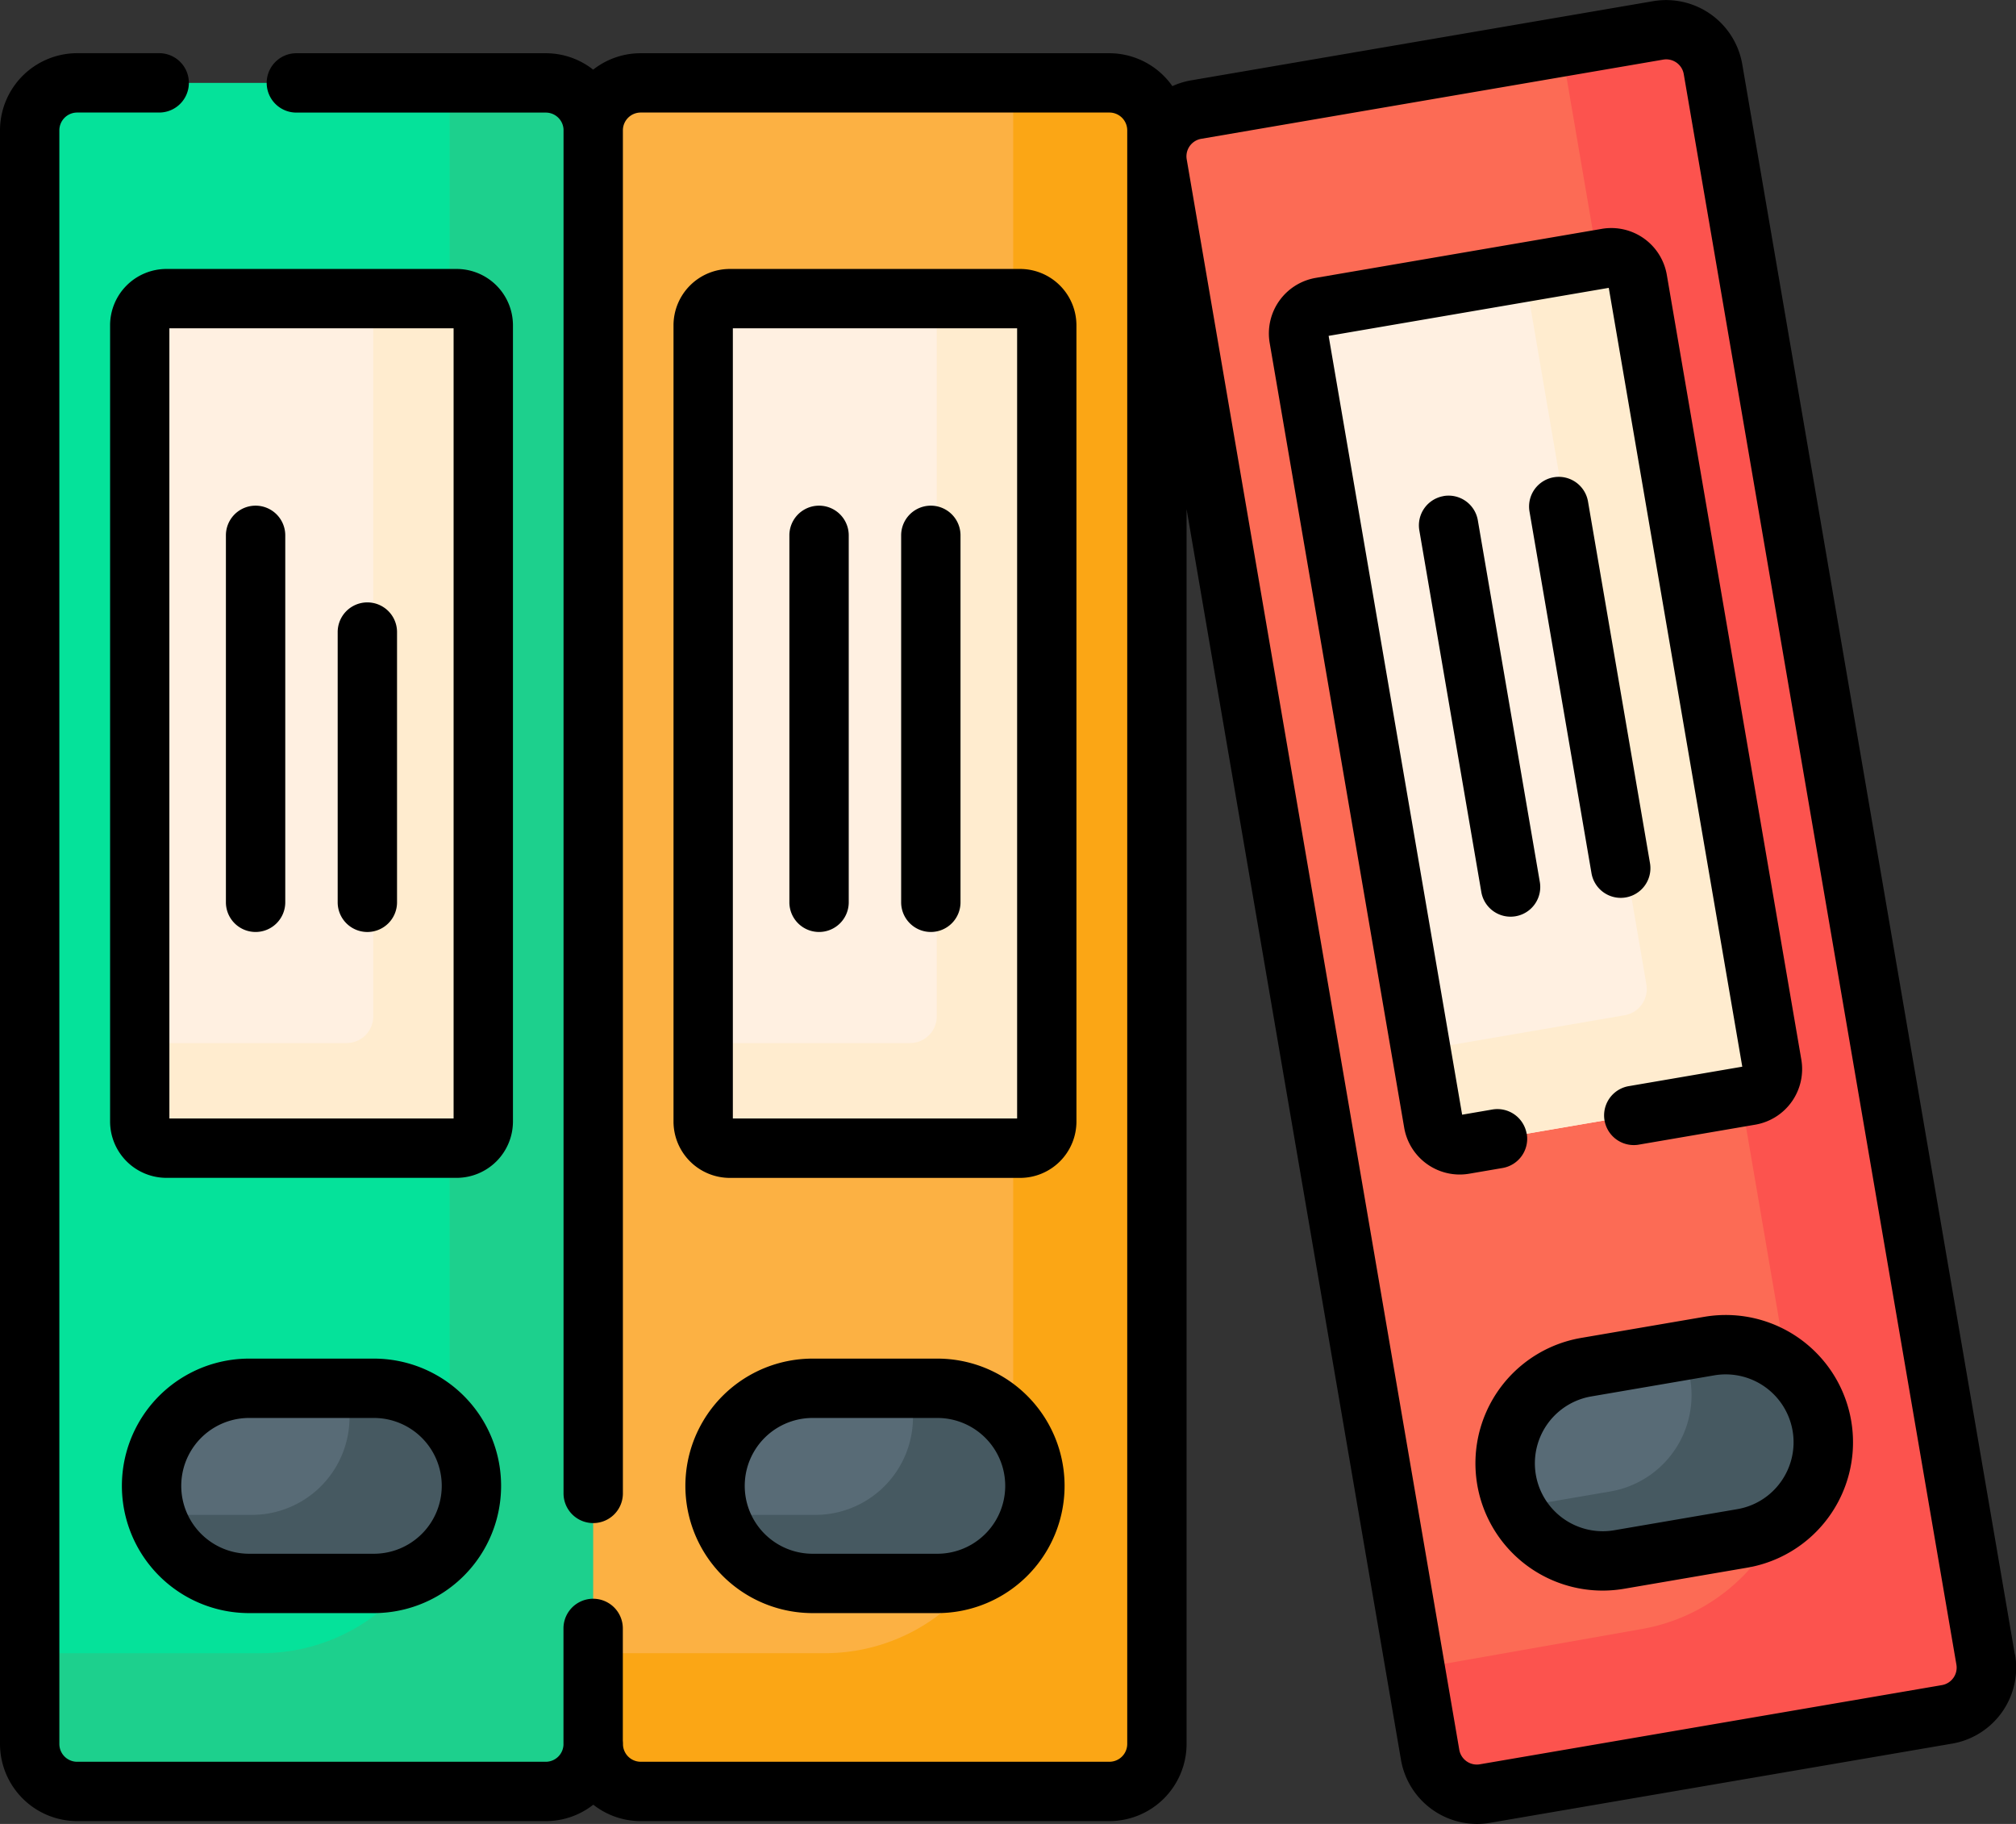 <svg xmlns="http://www.w3.org/2000/svg" width="120" height="108.572" viewBox="0 0 120 108.572">
  <rect x="0" y="0" width="120" height="108.572" fill="#333333" stroke="none"/>
  <g id="folders" transform="translate(0 -24.38)">
    <path id="Trazado_102969" data-name="Trazado 102969" d="M38.274,147.13H10.35a2.813,2.813,0,0,1-2.813-2.812V48.237a2.813,2.813,0,0,1,2.813-2.812H38.274a2.813,2.813,0,0,1,2.812,2.813v96.08A2.813,2.813,0,0,1,38.274,147.13Z" transform="translate(-5.771 -16.112)" fill="#05e29a"/>
    <path id="Trazado_102970" data-name="Trazado 102970" d="M38.26,45.425H32.541V127.7a11.2,11.2,0,0,1-11.2,11.2H7.537v5.4a2.826,2.826,0,0,0,2.826,2.826h27.9a2.826,2.826,0,0,0,2.826-2.826V48.251a2.826,2.826,0,0,0-2.826-2.826Z" transform="translate(-5.771 -16.112)" fill="#1dd08d"/>
    <path id="Trazado_102971" data-name="Trazado 102971" d="M51.754,388.59h-7.48a5.779,5.779,0,0,1-5.779-5.779v-.057a5.779,5.779,0,0,1,5.779-5.779h7.48a5.779,5.779,0,0,1,5.779,5.779v.057A5.779,5.779,0,0,1,51.754,388.59Z" transform="translate(-29.473 -269.954)" fill="#586b76"/>
    <path id="Trazado_102972" data-name="Trazado 102972" d="M52.578,376.974H50.869a5.812,5.812,0,0,1-5.547,7.535H39.609a5.81,5.81,0,0,0,5.547,4.081h7.423a5.808,5.808,0,1,0,0-11.616Z" transform="translate(-30.326 -269.954)" fill="#465961"/>
    <path id="Trazado_102973" data-name="Trazado 102973" d="M54.352,150.795H37.058a1.579,1.579,0,0,1-1.579-1.579V101.8a1.579,1.579,0,0,1,1.579-1.579H54.352A1.579,1.579,0,0,1,55.93,101.8v47.412A1.578,1.578,0,0,1,54.352,150.795Z" transform="translate(-27.164 -58.068)" fill="#fff0e1"/>
    <path id="Trazado_102974" data-name="Trazado 102974" d="M54.344,100.225H49.381v42.726a1.586,1.586,0,0,1-1.586,1.586H35.479v4.671a1.587,1.587,0,0,0,1.586,1.587H54.344a1.586,1.586,0,0,0,1.586-1.587v-47.4A1.586,1.586,0,0,0,54.344,100.225Z" transform="translate(-27.164 -58.068)" fill="#ffeccf"/>
    <path id="Trazado_102975" data-name="Trazado 102975" d="M181.377,147.13H153.453a2.813,2.813,0,0,1-2.812-2.812V48.237a2.813,2.813,0,0,1,2.813-2.812h27.925a2.813,2.813,0,0,1,2.813,2.813v96.08A2.813,2.813,0,0,1,181.377,147.13Z" transform="translate(-115.334 -16.112)" fill="#fcb143"/>
    <path id="Trazado_102976" data-name="Trazado 102976" d="M181.363,45.425h-5.719V127.7a11.2,11.2,0,0,1-11.2,11.2h-13.8v5.4a2.826,2.826,0,0,0,2.826,2.826h27.9a2.826,2.826,0,0,0,2.826-2.826V48.251a2.826,2.826,0,0,0-2.826-2.826Z" transform="translate(-115.334 -16.112)" fill="#fba615"/>
    <path id="Trazado_102977" data-name="Trazado 102977" d="M194.857,388.59h-7.48a5.779,5.779,0,0,1-5.779-5.779v-.057a5.779,5.779,0,0,1,5.779-5.779h7.48a5.779,5.779,0,0,1,5.779,5.779v.057A5.779,5.779,0,0,1,194.857,388.59Z" transform="translate(-139.036 -269.954)" fill="#586b76"/>
    <path id="Trazado_102978" data-name="Trazado 102978" d="M195.68,376.974h-1.709a5.812,5.812,0,0,1-5.547,7.535h-5.714a5.81,5.81,0,0,0,5.547,4.081h7.423a5.808,5.808,0,1,0,0-11.616Z" transform="translate(-139.888 -269.954)" fill="#465961"/>
    <path id="Trazado_102979" data-name="Trazado 102979" d="M197.456,150.795H180.162a1.579,1.579,0,0,1-1.579-1.579V101.8a1.579,1.579,0,0,1,1.579-1.579h17.294a1.579,1.579,0,0,1,1.579,1.579v47.412A1.579,1.579,0,0,1,197.456,150.795Z" transform="translate(-136.728 -58.068)" fill="#fff0e1"/>
    <path id="Trazado_102980" data-name="Trazado 102980" d="M197.449,100.225h-4.962v42.726a1.586,1.586,0,0,1-1.586,1.586H178.584v4.671a1.587,1.587,0,0,0,1.587,1.587h17.278a1.586,1.586,0,0,0,1.587-1.587v-47.4A1.587,1.587,0,0,0,197.449,100.225Z" transform="translate(-136.728 -58.068)" fill="#ffeccf"/>
    <path id="Trazado_102981" data-name="Trazado 102981" d="M340.819,132.19,313.3,136.908a2.813,2.813,0,0,1-3.247-2.3l-16.232-94.7a2.813,2.813,0,0,1,2.3-3.247l27.523-4.718a2.813,2.813,0,0,1,3.247,2.3l16.232,94.7a2.812,2.812,0,0,1-2.3,3.247Z" transform="translate(-224.922 -5.762)" fill="#fc6b55"/>
    <path id="Trazado_102982" data-name="Trazado 102982" d="M373.809,31.957l-5.775.92,13.905,81.317a11.2,11.2,0,0,1-9.147,12.932L359.325,129.5l.908,5.1a2.827,2.827,0,0,0,3.263,2.308l27.5-4.713a2.827,2.827,0,0,0,2.308-3.263L377.072,34.265a2.827,2.827,0,0,0-3.263-2.308Z" transform="translate(-275.108 -5.769)" fill="#fc534e"/>
    <path id="Trazado_102983" data-name="Trazado 102983" d="M396.395,377.407l-7.372,1.264a5.779,5.779,0,0,1-6.673-4.72l-.01-.056a5.779,5.779,0,0,1,4.72-6.673l7.372-1.264a5.779,5.779,0,0,1,6.673,4.72l.01.056A5.779,5.779,0,0,1,396.395,377.407Z" transform="translate(-292.665 -261.456)" fill="#586b76"/>
    <path id="Trazado_102984" data-name="Trazado 102984" d="M396.489,365.978l-1.684.289a5.812,5.812,0,0,1-4.194,8.364l-5.631.965a5.81,5.81,0,0,0,6.156,3.085l7.316-1.254a5.808,5.808,0,0,0-1.962-11.449Z" transform="translate(-294.75 -261.471)" fill="#465961"/>
    <path id="Trazado_102985" data-name="Trazado 102985" d="M356.663,139.693l-17.045,2.922a1.579,1.579,0,0,1-1.823-1.289l-8.01-46.731a1.578,1.578,0,0,1,1.289-1.823L348.12,89.85a1.578,1.578,0,0,1,1.823,1.289l8.01,46.731A1.579,1.579,0,0,1,356.663,139.693Z" transform="translate(-252.474 -50.107)" fill="#fff0e1"/>
    <path id="Trazado_102986" data-name="Trazado 102986" d="M371.9,89.856,367,90.694l7.256,42.4a1.587,1.587,0,0,1-1.3,1.832l-12.139,2.081.751,4.311a1.587,1.587,0,0,0,1.832,1.3l17.03-2.919a1.586,1.586,0,0,0,1.3-1.832l-8.008-46.716a1.586,1.586,0,0,0-1.832-1.3Z" transform="translate(-276.257 -50.112)" fill="#ffeccf"/>
    <path id="Trazado_102987" data-name="Trazado 102987" d="M45.954,369.437H38.531a7.574,7.574,0,0,0,0,15.149h7.423a7.574,7.574,0,0,0,0-15.149Zm0,11.616H38.531a4.041,4.041,0,1,1,0-8.083h7.423a4.041,4.041,0,1,1,0,8.083Z" transform="translate(-23.701 -264.184)"/>
    <path id="Trazado_102988" data-name="Trazado 102988" d="M51.927,96.04a3.357,3.357,0,0,0-3.353-3.353H31.3a3.357,3.357,0,0,0-3.353,3.353v47.4A3.357,3.357,0,0,0,31.3,146.79H48.574a3.357,3.357,0,0,0,3.353-3.353Zm-3.533,47.217H31.476V96.22H48.394Z" transform="translate(-21.394 -52.297)"/>
    <path id="Trazado_102989" data-name="Trazado 102989" d="M59.145,178.186a1.766,1.766,0,0,0,1.766-1.766V154.576a1.766,1.766,0,0,0-3.533,0V176.42A1.766,1.766,0,0,0,59.145,178.186Z" transform="translate(-43.931 -98.329)"/>
    <path id="Trazado_102990" data-name="Trazado 102990" d="M87.531,196.994a1.766,1.766,0,0,0,1.766-1.766V179.141a1.766,1.766,0,0,0-3.533,0v16.086A1.767,1.767,0,0,0,87.531,196.994Z" transform="translate(-65.664 -117.136)"/>
    <path id="Trazado_102991" data-name="Trazado 102991" d="M189.058,369.437h-7.422a7.574,7.574,0,0,0,0,15.149h7.422a7.574,7.574,0,1,0,0-15.149Zm0,11.616h-7.422a4.041,4.041,0,1,1,0-8.083h7.422a4.041,4.041,0,1,1,0,8.083Z" transform="translate(-133.265 -264.184)"/>
    <path id="Trazado_102992" data-name="Trazado 102992" d="M195.03,96.04a3.357,3.357,0,0,0-3.353-3.353H174.4a3.357,3.357,0,0,0-3.353,3.353v47.4a3.357,3.357,0,0,0,3.353,3.353h17.278a3.357,3.357,0,0,0,3.353-3.353ZM191.5,143.257H174.579V96.22H191.5Z" transform="translate(-130.957 -52.297)"/>
    <path id="Trazado_102993" data-name="Trazado 102993" d="M202.248,178.186a1.766,1.766,0,0,0,1.766-1.766V154.576a1.766,1.766,0,0,0-3.533,0V176.42A1.766,1.766,0,0,0,202.248,178.186Z" transform="translate(-153.494 -98.329)"/>
    <path id="Trazado_102994" data-name="Trazado 102994" d="M230.635,178.186a1.766,1.766,0,0,0,1.766-1.766V154.576a1.766,1.766,0,0,0-3.533,0V176.42A1.766,1.766,0,0,0,230.635,178.186Z" transform="translate(-175.228 -98.329)"/>
    <path id="Trazado_102995" data-name="Trazado 102995" d="M119.933,122.869,103.705,28.2a4.6,4.6,0,0,0-5.3-3.751l-27.5,4.713a4.594,4.594,0,0,0-1.121.345,4.588,4.588,0,0,0-3.756-1.958h-27.9a4.564,4.564,0,0,0-2.82.976,4.567,4.567,0,0,0-2.823-.976H17.641a1.766,1.766,0,1,0,0,3.533H32.49a1.058,1.058,0,0,1,1.054,1c0,.021,0,.042,0,.064v81.131a1.766,1.766,0,0,0,3.533,0V32.139a1.061,1.061,0,0,1,1.06-1.06h27.9a1.061,1.061,0,0,1,1.06,1.06v96.052a1.061,1.061,0,0,1-1.06,1.06h-27.9a1.058,1.058,0,0,1-1.054-1c0-.021,0-.042,0-.064a1.768,1.768,0,0,0-.01-.184v-6.689a1.766,1.766,0,0,0-3.533,0v6.874c0,.022,0,.042,0,.064a1.058,1.058,0,0,1-1.054,1H4.593a1.061,1.061,0,0,1-1.06-1.06V32.139a1.061,1.061,0,0,1,1.06-1.06H9.476a1.766,1.766,0,0,0,0-3.533H4.593A4.6,4.6,0,0,0,0,32.139v96.052a4.6,4.6,0,0,0,4.593,4.593h27.9a4.565,4.565,0,0,0,2.822-.977,4.565,4.565,0,0,0,2.822.977h27.9a4.6,4.6,0,0,0,4.593-4.593V54.686l12.761,74.448a4.6,4.6,0,0,0,4.517,3.818,4.646,4.646,0,0,0,.786-.067l27.5-4.713a4.592,4.592,0,0,0,3.751-5.3Zm-3.661,1.388a1.052,1.052,0,0,1-.686.432l-27.5,4.713a1.06,1.06,0,0,1-1.224-.866L70.638,33.866a1.052,1.052,0,0,1,.077-.613h0a1.061,1.061,0,0,1,.788-.61L99,27.929a1.058,1.058,0,0,1,1.224.866l16.228,94.671a1.052,1.052,0,0,1-.179.791Z" transform="translate(0 0)"/>
    <path id="Trazado_102996" data-name="Trazado 102996" d="M388.347,358.466l-7.316,1.254a7.575,7.575,0,0,0,1.264,15.042,7.674,7.674,0,0,0,1.3-.111l7.316-1.254a7.574,7.574,0,1,0-2.56-14.931Zm4.579,9.8a4.015,4.015,0,0,1-2.617,1.65l-7.316,1.254a4.041,4.041,0,0,1-1.366-7.966l7.316-1.254a4.041,4.041,0,0,1,3.982,6.317Z" transform="translate(-286.907 -255.7)"/>
    <path id="Trazado_102997" data-name="Trazado 102997" d="M337.579,136.208a1.767,1.767,0,0,0-2.04-1.443l-1.8.309-7.947-46.361,16.675-2.858,7.947,46.361-6.792,1.164a1.767,1.767,0,0,0,.6,3.482l6.969-1.195a3.357,3.357,0,0,0,2.738-3.871l-8.007-46.715a3.353,3.353,0,0,0-3.871-2.738l-17.03,2.919a3.357,3.357,0,0,0-2.738,3.871l8.007,46.715a3.355,3.355,0,0,0,3.3,2.787,3.417,3.417,0,0,0,.574-.049l1.979-.339a1.766,1.766,0,0,0,1.443-2.04Z" transform="translate(-246.707 -44.34)"/>
    <path id="Trazado_102998" data-name="Trazado 102998" d="M361.823,150.3a1.767,1.767,0,0,0-1.443,2.04l3.69,21.529a1.766,1.766,0,1,0,3.482-.6l-3.69-21.529a1.767,1.767,0,0,0-2.039-1.443Z" transform="translate(-275.896 -96.389)"/>
    <path id="Trazado_102999" data-name="Trazado 102999" d="M393.788,170.543a1.767,1.767,0,0,0,1.743-2.065l-3.69-21.529a1.766,1.766,0,1,0-3.482.6l3.69,21.529A1.767,1.767,0,0,0,393.788,170.543Z" transform="translate(-297.317 -92.717)"/>
  </g>
</svg>
